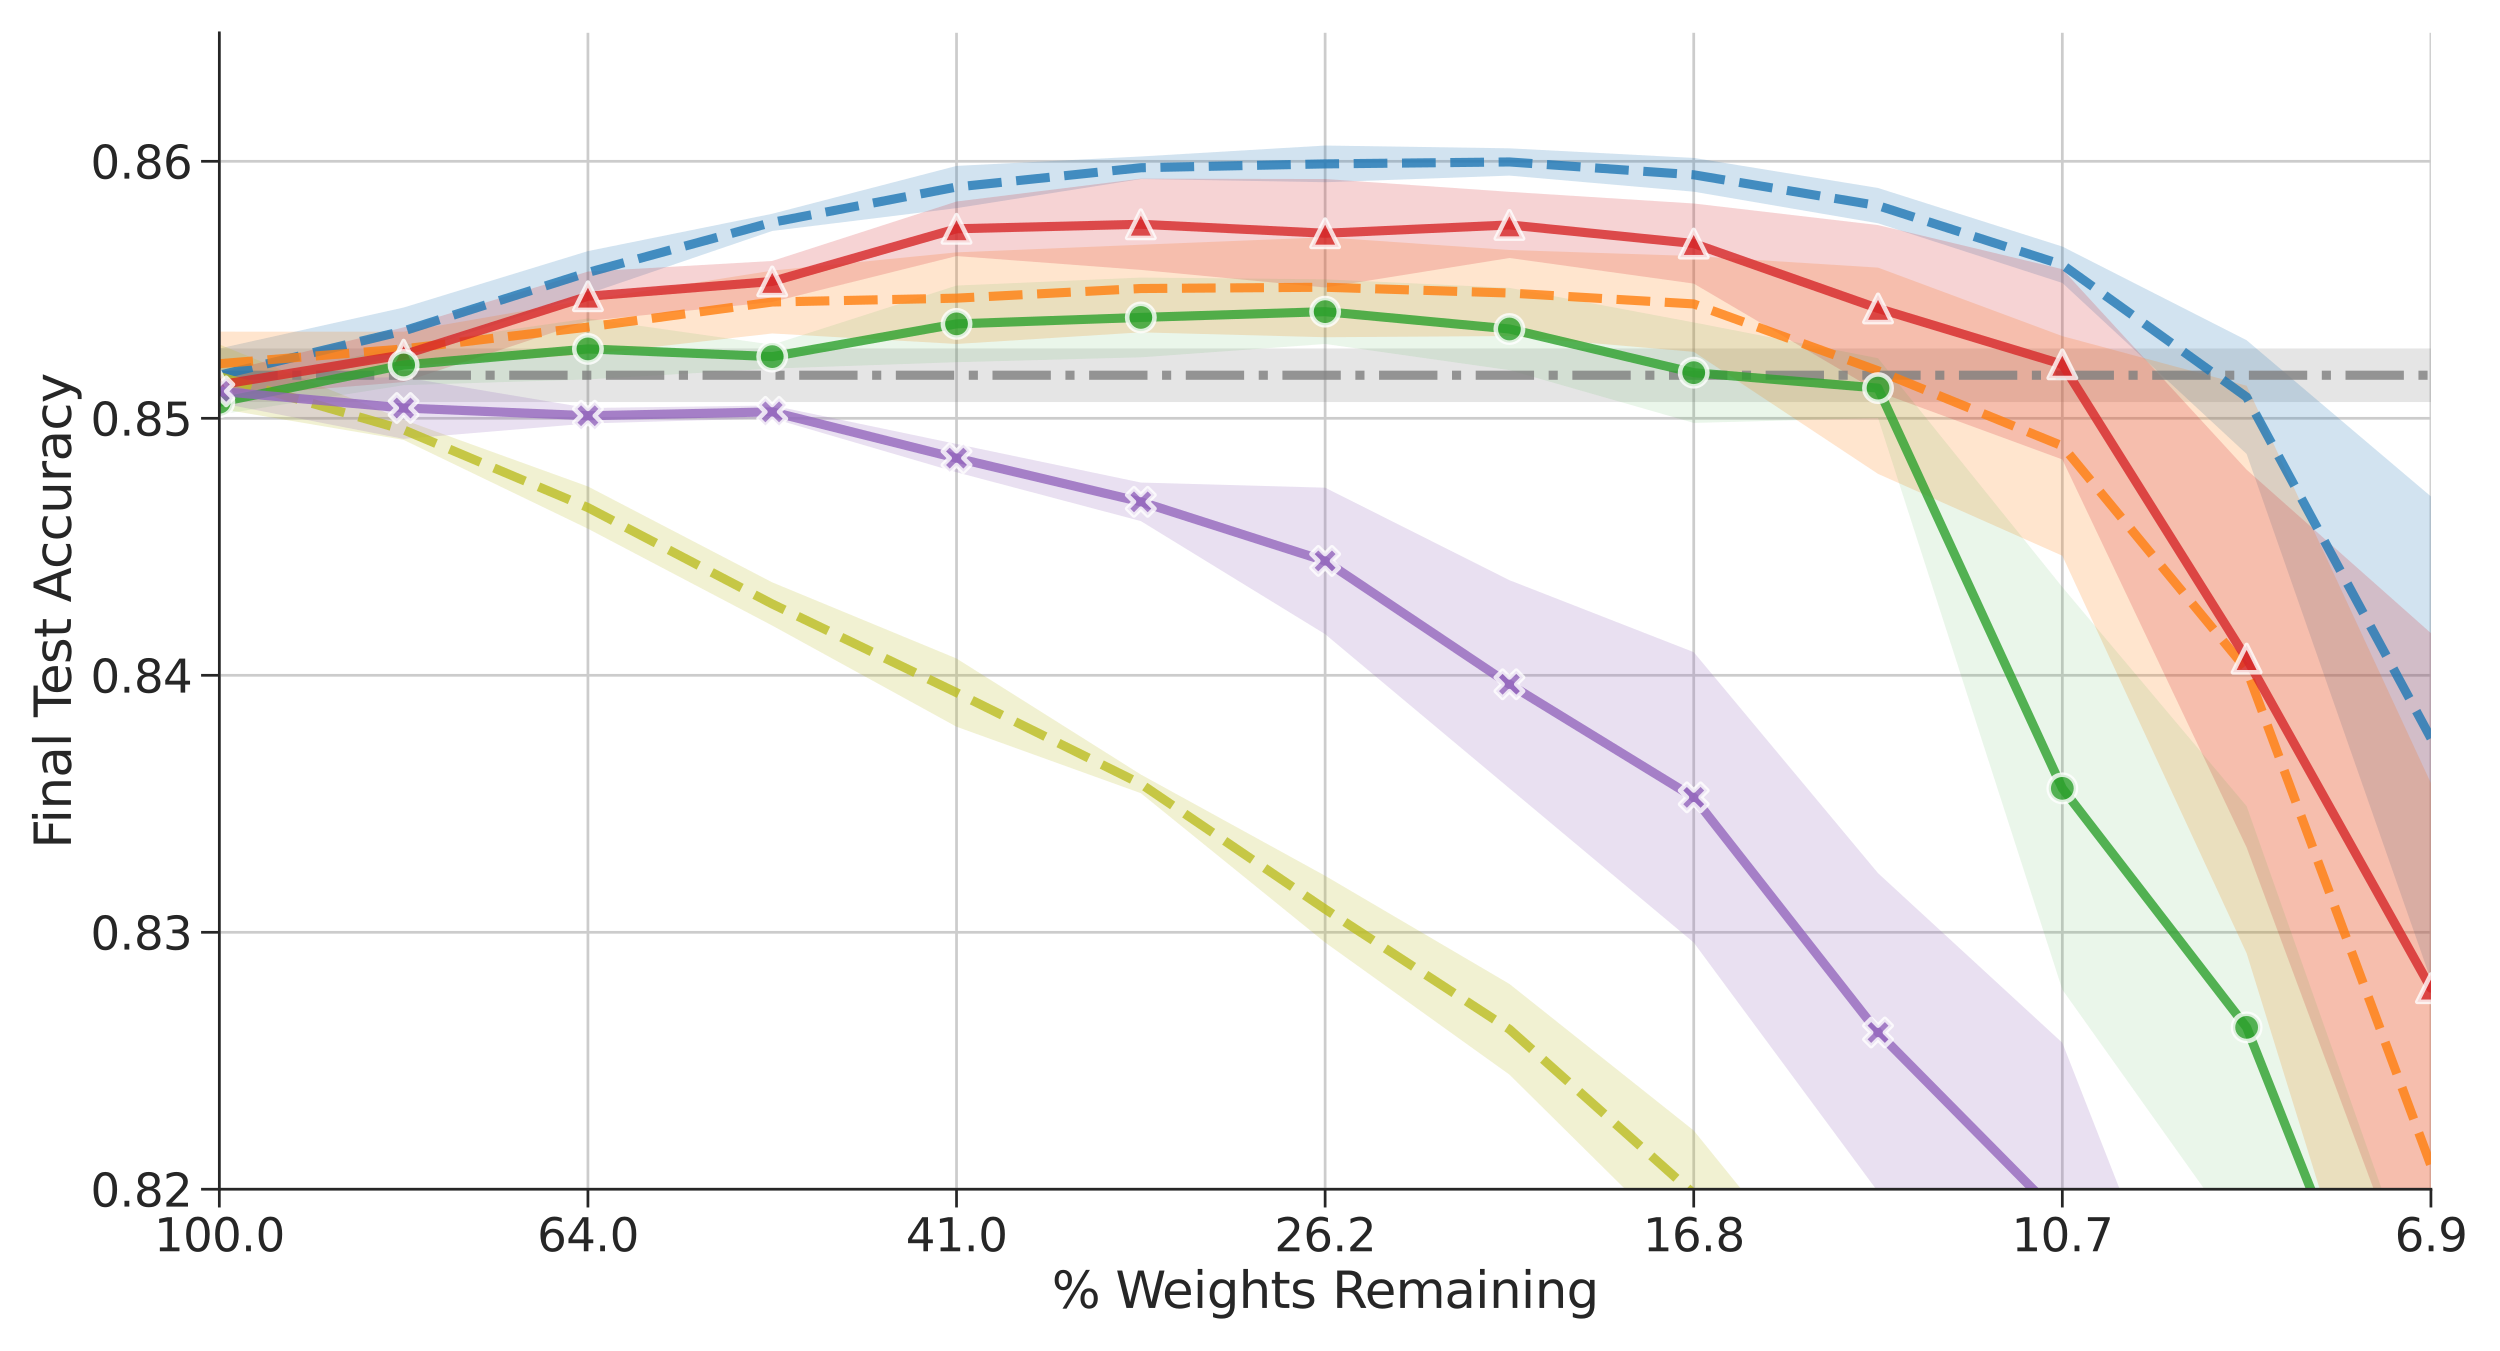 <?xml version="1.0" encoding="utf-8" standalone="no"?>
<!DOCTYPE svg PUBLIC "-//W3C//DTD SVG 1.1//EN"
  "http://www.w3.org/Graphics/SVG/1.1/DTD/svg11.dtd">
<svg xmlns:xlink="http://www.w3.org/1999/xlink" width="548.4pt" height="296.4pt" viewBox="0 0 548.4 296.4" xmlns="http://www.w3.org/2000/svg" version="1.1">
 <defs>
  <style type="text/css">*{stroke-linejoin: round; stroke-linecap: butt}</style>
 </defs>
 <g id="figure_1">
  <g id="patch_1">
   <path d="M 0 296.4 
L 548.4 296.4 
L 548.4 0 
L 0 0 
z
" style="fill: #ffffff"/>
  </g>
  <g id="axes_1">
   <g id="patch_2">
    <path d="M 48.112 260.875 
L 533.248 260.875 
L 533.248 7.2 
L 48.112 7.2 
z
" style="fill: #ffffff"/>
   </g>
   <g id="matplotlib.axis_1">
    <g id="xtick_1">
     <g id="line2d_1">
      <path d="M 48.112 260.875 
L 48.112 7.2 
" clip-path="url(#p6ad14b5f3e)" style="fill: none; stroke: #cccccc; stroke-width: 0.6; stroke-linecap: round"/>
     </g>
     <g id="line2d_2">
      <defs>
       <path id="m09f4f867a1" d="M 0 0 
L 0 4 
" style="stroke: #262626; stroke-width: 0.6"/>
      </defs>
      <g>
       <use xlink:href="#m09f4f867a1" x="48.112" y="260.875" style="fill: #262626; stroke: #262626; stroke-width: 0.6"/>
      </g>
     </g>
     <g id="text_1">
      <!-- 100.0 -->
      <g style="fill: #262626" transform="translate(33.797 274.474)scale(0.1 -0.1)">
       <defs>
        <path id="DejaVuSans-31" d="M 794 531 
L 1825 531 
L 1825 4091 
L 703 3866 
L 703 4441 
L 1819 4666 
L 2450 4666 
L 2450 531 
L 3481 531 
L 3481 0 
L 794 0 
L 794 531 
z
" transform="scale(0.016)"/>
        <path id="DejaVuSans-30" d="M 2034 4250 
Q 1547 4250 1301 3770 
Q 1056 3291 1056 2328 
Q 1056 1369 1301 889 
Q 1547 409 2034 409 
Q 2525 409 2770 889 
Q 3016 1369 3016 2328 
Q 3016 3291 2770 3770 
Q 2525 4250 2034 4250 
z
M 2034 4750 
Q 2819 4750 3233 4129 
Q 3647 3509 3647 2328 
Q 3647 1150 3233 529 
Q 2819 -91 2034 -91 
Q 1250 -91 836 529 
Q 422 1150 422 2328 
Q 422 3509 836 4129 
Q 1250 4750 2034 4750 
z
" transform="scale(0.016)"/>
        <path id="DejaVuSans-2e" d="M 684 794 
L 1344 794 
L 1344 0 
L 684 0 
L 684 794 
z
" transform="scale(0.016)"/>
       </defs>
       <use xlink:href="#DejaVuSans-31"/>
       <use xlink:href="#DejaVuSans-30" x="63.623"/>
       <use xlink:href="#DejaVuSans-30" x="127.246"/>
       <use xlink:href="#DejaVuSans-2e" x="190.869"/>
       <use xlink:href="#DejaVuSans-30" x="222.656"/>
      </g>
     </g>
    </g>
    <g id="xtick_2">
     <g id="line2d_3">
      <path d="M 128.968 260.875 
L 128.968 7.2 
" clip-path="url(#p6ad14b5f3e)" style="fill: none; stroke: #cccccc; stroke-width: 0.6; stroke-linecap: round"/>
     </g>
     <g id="line2d_4">
      <g>
       <use xlink:href="#m09f4f867a1" x="128.968" y="260.875" style="fill: #262626; stroke: #262626; stroke-width: 0.6"/>
      </g>
     </g>
     <g id="text_2">
      <!-- 64.0 -->
      <g style="fill: #262626" transform="translate(117.835 274.474)scale(0.1 -0.1)">
       <defs>
        <path id="DejaVuSans-36" d="M 2113 2584 
Q 1688 2584 1439 2293 
Q 1191 2003 1191 1497 
Q 1191 994 1439 701 
Q 1688 409 2113 409 
Q 2538 409 2786 701 
Q 3034 994 3034 1497 
Q 3034 2003 2786 2293 
Q 2538 2584 2113 2584 
z
M 3366 4563 
L 3366 3988 
Q 3128 4100 2886 4159 
Q 2644 4219 2406 4219 
Q 1781 4219 1451 3797 
Q 1122 3375 1075 2522 
Q 1259 2794 1537 2939 
Q 1816 3084 2150 3084 
Q 2853 3084 3261 2657 
Q 3669 2231 3669 1497 
Q 3669 778 3244 343 
Q 2819 -91 2113 -91 
Q 1303 -91 875 529 
Q 447 1150 447 2328 
Q 447 3434 972 4092 
Q 1497 4750 2381 4750 
Q 2619 4750 2861 4703 
Q 3103 4656 3366 4563 
z
" transform="scale(0.016)"/>
        <path id="DejaVuSans-34" d="M 2419 4116 
L 825 1625 
L 2419 1625 
L 2419 4116 
z
M 2253 4666 
L 3047 4666 
L 3047 1625 
L 3713 1625 
L 3713 1100 
L 3047 1100 
L 3047 0 
L 2419 0 
L 2419 1100 
L 313 1100 
L 313 1709 
L 2253 4666 
z
" transform="scale(0.016)"/>
       </defs>
       <use xlink:href="#DejaVuSans-36"/>
       <use xlink:href="#DejaVuSans-34" x="63.623"/>
       <use xlink:href="#DejaVuSans-2e" x="127.246"/>
       <use xlink:href="#DejaVuSans-30" x="159.033"/>
      </g>
     </g>
    </g>
    <g id="xtick_3">
     <g id="line2d_5">
      <path d="M 209.824 260.875 
L 209.824 7.2 
" clip-path="url(#p6ad14b5f3e)" style="fill: none; stroke: #cccccc; stroke-width: 0.6; stroke-linecap: round"/>
     </g>
     <g id="line2d_6">
      <g>
       <use xlink:href="#m09f4f867a1" x="209.824" y="260.875" style="fill: #262626; stroke: #262626; stroke-width: 0.6"/>
      </g>
     </g>
     <g id="text_3">
      <!-- 41.0 -->
      <g style="fill: #262626" transform="translate(198.691 274.474)scale(0.1 -0.1)">
       <use xlink:href="#DejaVuSans-34"/>
       <use xlink:href="#DejaVuSans-31" x="63.623"/>
       <use xlink:href="#DejaVuSans-2e" x="127.246"/>
       <use xlink:href="#DejaVuSans-30" x="159.033"/>
      </g>
     </g>
    </g>
    <g id="xtick_4">
     <g id="line2d_7">
      <path d="M 290.68 260.875 
L 290.68 7.2 
" clip-path="url(#p6ad14b5f3e)" style="fill: none; stroke: #cccccc; stroke-width: 0.6; stroke-linecap: round"/>
     </g>
     <g id="line2d_8">
      <g>
       <use xlink:href="#m09f4f867a1" x="290.68" y="260.875" style="fill: #262626; stroke: #262626; stroke-width: 0.6"/>
      </g>
     </g>
     <g id="text_4">
      <!-- 26.2 -->
      <g style="fill: #262626" transform="translate(279.547 274.474)scale(0.1 -0.1)">
       <defs>
        <path id="DejaVuSans-32" d="M 1228 531 
L 3431 531 
L 3431 0 
L 469 0 
L 469 531 
Q 828 903 1448 1529 
Q 2069 2156 2228 2338 
Q 2531 2678 2651 2914 
Q 2772 3150 2772 3378 
Q 2772 3750 2511 3984 
Q 2250 4219 1831 4219 
Q 1534 4219 1204 4116 
Q 875 4013 500 3803 
L 500 4441 
Q 881 4594 1212 4672 
Q 1544 4750 1819 4750 
Q 2544 4750 2975 4387 
Q 3406 4025 3406 3419 
Q 3406 3131 3298 2873 
Q 3191 2616 2906 2266 
Q 2828 2175 2409 1742 
Q 1991 1309 1228 531 
z
" transform="scale(0.016)"/>
       </defs>
       <use xlink:href="#DejaVuSans-32"/>
       <use xlink:href="#DejaVuSans-36" x="63.623"/>
       <use xlink:href="#DejaVuSans-2e" x="127.246"/>
       <use xlink:href="#DejaVuSans-32" x="159.033"/>
      </g>
     </g>
    </g>
    <g id="xtick_5">
     <g id="line2d_9">
      <path d="M 371.536 260.875 
L 371.536 7.2 
" clip-path="url(#p6ad14b5f3e)" style="fill: none; stroke: #cccccc; stroke-width: 0.6; stroke-linecap: round"/>
     </g>
     <g id="line2d_10">
      <g>
       <use xlink:href="#m09f4f867a1" x="371.536" y="260.875" style="fill: #262626; stroke: #262626; stroke-width: 0.6"/>
      </g>
     </g>
     <g id="text_5">
      <!-- 16.8 -->
      <g style="fill: #262626" transform="translate(360.403 274.474)scale(0.1 -0.1)">
       <defs>
        <path id="DejaVuSans-38" d="M 2034 2216 
Q 1584 2216 1326 1975 
Q 1069 1734 1069 1313 
Q 1069 891 1326 650 
Q 1584 409 2034 409 
Q 2484 409 2743 651 
Q 3003 894 3003 1313 
Q 3003 1734 2745 1975 
Q 2488 2216 2034 2216 
z
M 1403 2484 
Q 997 2584 770 2862 
Q 544 3141 544 3541 
Q 544 4100 942 4425 
Q 1341 4750 2034 4750 
Q 2731 4750 3128 4425 
Q 3525 4100 3525 3541 
Q 3525 3141 3298 2862 
Q 3072 2584 2669 2484 
Q 3125 2378 3379 2068 
Q 3634 1759 3634 1313 
Q 3634 634 3220 271 
Q 2806 -91 2034 -91 
Q 1263 -91 848 271 
Q 434 634 434 1313 
Q 434 1759 690 2068 
Q 947 2378 1403 2484 
z
M 1172 3481 
Q 1172 3119 1398 2916 
Q 1625 2713 2034 2713 
Q 2441 2713 2670 2916 
Q 2900 3119 2900 3481 
Q 2900 3844 2670 4047 
Q 2441 4250 2034 4250 
Q 1625 4250 1398 4047 
Q 1172 3844 1172 3481 
z
" transform="scale(0.016)"/>
       </defs>
       <use xlink:href="#DejaVuSans-31"/>
       <use xlink:href="#DejaVuSans-36" x="63.623"/>
       <use xlink:href="#DejaVuSans-2e" x="127.246"/>
       <use xlink:href="#DejaVuSans-38" x="159.033"/>
      </g>
     </g>
    </g>
    <g id="xtick_6">
     <g id="line2d_11">
      <path d="M 452.392 260.875 
L 452.392 7.2 
" clip-path="url(#p6ad14b5f3e)" style="fill: none; stroke: #cccccc; stroke-width: 0.6; stroke-linecap: round"/>
     </g>
     <g id="line2d_12">
      <g>
       <use xlink:href="#m09f4f867a1" x="452.392" y="260.875" style="fill: #262626; stroke: #262626; stroke-width: 0.6"/>
      </g>
     </g>
     <g id="text_6">
      <!-- 10.7 -->
      <g style="fill: #262626" transform="translate(441.259 274.474)scale(0.1 -0.1)">
       <defs>
        <path id="DejaVuSans-37" d="M 525 4666 
L 3525 4666 
L 3525 4397 
L 1831 0 
L 1172 0 
L 2766 4134 
L 525 4134 
L 525 4666 
z
" transform="scale(0.016)"/>
       </defs>
       <use xlink:href="#DejaVuSans-31"/>
       <use xlink:href="#DejaVuSans-30" x="63.623"/>
       <use xlink:href="#DejaVuSans-2e" x="127.246"/>
       <use xlink:href="#DejaVuSans-37" x="159.033"/>
      </g>
     </g>
    </g>
    <g id="xtick_7">
     <g id="line2d_13">
      <path d="M 533.248 260.875 
L 533.248 7.2 
" clip-path="url(#p6ad14b5f3e)" style="fill: none; stroke: #cccccc; stroke-width: 0.6; stroke-linecap: round"/>
     </g>
     <g id="line2d_14">
      <g>
       <use xlink:href="#m09f4f867a1" x="533.248" y="260.875" style="fill: #262626; stroke: #262626; stroke-width: 0.6"/>
      </g>
     </g>
     <g id="text_7">
      <!-- 6.9 -->
      <g style="fill: #262626" transform="translate(525.296 274.474)scale(0.1 -0.1)">
       <defs>
        <path id="DejaVuSans-39" d="M 703 97 
L 703 672 
Q 941 559 1184 500 
Q 1428 441 1663 441 
Q 2288 441 2617 861 
Q 2947 1281 2994 2138 
Q 2813 1869 2534 1725 
Q 2256 1581 1919 1581 
Q 1219 1581 811 2004 
Q 403 2428 403 3163 
Q 403 3881 828 4315 
Q 1253 4750 1959 4750 
Q 2769 4750 3195 4129 
Q 3622 3509 3622 2328 
Q 3622 1225 3098 567 
Q 2575 -91 1691 -91 
Q 1453 -91 1209 -44 
Q 966 3 703 97 
z
M 1959 2075 
Q 2384 2075 2632 2365 
Q 2881 2656 2881 3163 
Q 2881 3666 2632 3958 
Q 2384 4250 1959 4250 
Q 1534 4250 1286 3958 
Q 1038 3666 1038 3163 
Q 1038 2656 1286 2365 
Q 1534 2075 1959 2075 
z
" transform="scale(0.016)"/>
       </defs>
       <use xlink:href="#DejaVuSans-36"/>
       <use xlink:href="#DejaVuSans-2e" x="63.623"/>
       <use xlink:href="#DejaVuSans-39" x="95.41"/>
      </g>
     </g>
    </g>
    <g id="text_8">
     <!-- % Weights Remaining -->
     <g style="fill: #262626" transform="translate(230.727 286.912)scale(0.11 -0.11)">
      <defs>
       <path id="DejaVuSans-25" d="M 4653 2053 
Q 4381 2053 4226 1822 
Q 4072 1591 4072 1178 
Q 4072 772 4226 539 
Q 4381 306 4653 306 
Q 4919 306 5073 539 
Q 5228 772 5228 1178 
Q 5228 1588 5073 1820 
Q 4919 2053 4653 2053 
z
M 4653 2450 
Q 5147 2450 5437 2106 
Q 5728 1763 5728 1178 
Q 5728 594 5436 251 
Q 5144 -91 4653 -91 
Q 4153 -91 3862 251 
Q 3572 594 3572 1178 
Q 3572 1766 3864 2108 
Q 4156 2450 4653 2450 
z
M 1428 4353 
Q 1159 4353 1004 4120 
Q 850 3888 850 3481 
Q 850 3069 1003 2837 
Q 1156 2606 1428 2606 
Q 1700 2606 1854 2837 
Q 2009 3069 2009 3481 
Q 2009 3884 1853 4118 
Q 1697 4353 1428 4353 
z
M 4250 4750 
L 4750 4750 
L 1831 -91 
L 1331 -91 
L 4250 4750 
z
M 1428 4750 
Q 1922 4750 2215 4408 
Q 2509 4066 2509 3481 
Q 2509 2891 2217 2550 
Q 1925 2209 1428 2209 
Q 931 2209 642 2551 
Q 353 2894 353 3481 
Q 353 4063 643 4406 
Q 934 4750 1428 4750 
z
" transform="scale(0.016)"/>
       <path id="DejaVuSans-20" transform="scale(0.016)"/>
       <path id="DejaVuSans-57" d="M 213 4666 
L 850 4666 
L 1831 722 
L 2809 4666 
L 3519 4666 
L 4500 722 
L 5478 4666 
L 6119 4666 
L 4947 0 
L 4153 0 
L 3169 4050 
L 2175 0 
L 1381 0 
L 213 4666 
z
" transform="scale(0.016)"/>
       <path id="DejaVuSans-65" d="M 3597 1894 
L 3597 1613 
L 953 1613 
Q 991 1019 1311 708 
Q 1631 397 2203 397 
Q 2534 397 2845 478 
Q 3156 559 3463 722 
L 3463 178 
Q 3153 47 2828 -22 
Q 2503 -91 2169 -91 
Q 1331 -91 842 396 
Q 353 884 353 1716 
Q 353 2575 817 3079 
Q 1281 3584 2069 3584 
Q 2775 3584 3186 3129 
Q 3597 2675 3597 1894 
z
M 3022 2063 
Q 3016 2534 2758 2815 
Q 2500 3097 2075 3097 
Q 1594 3097 1305 2825 
Q 1016 2553 972 2059 
L 3022 2063 
z
" transform="scale(0.016)"/>
       <path id="DejaVuSans-69" d="M 603 3500 
L 1178 3500 
L 1178 0 
L 603 0 
L 603 3500 
z
M 603 4863 
L 1178 4863 
L 1178 4134 
L 603 4134 
L 603 4863 
z
" transform="scale(0.016)"/>
       <path id="DejaVuSans-67" d="M 2906 1791 
Q 2906 2416 2648 2759 
Q 2391 3103 1925 3103 
Q 1463 3103 1205 2759 
Q 947 2416 947 1791 
Q 947 1169 1205 825 
Q 1463 481 1925 481 
Q 2391 481 2648 825 
Q 2906 1169 2906 1791 
z
M 3481 434 
Q 3481 -459 3084 -895 
Q 2688 -1331 1869 -1331 
Q 1566 -1331 1297 -1286 
Q 1028 -1241 775 -1147 
L 775 -588 
Q 1028 -725 1275 -790 
Q 1522 -856 1778 -856 
Q 2344 -856 2625 -561 
Q 2906 -266 2906 331 
L 2906 616 
Q 2728 306 2450 153 
Q 2172 0 1784 0 
Q 1141 0 747 490 
Q 353 981 353 1791 
Q 353 2603 747 3093 
Q 1141 3584 1784 3584 
Q 2172 3584 2450 3431 
Q 2728 3278 2906 2969 
L 2906 3500 
L 3481 3500 
L 3481 434 
z
" transform="scale(0.016)"/>
       <path id="DejaVuSans-68" d="M 3513 2113 
L 3513 0 
L 2938 0 
L 2938 2094 
Q 2938 2591 2744 2837 
Q 2550 3084 2163 3084 
Q 1697 3084 1428 2787 
Q 1159 2491 1159 1978 
L 1159 0 
L 581 0 
L 581 4863 
L 1159 4863 
L 1159 2956 
Q 1366 3272 1645 3428 
Q 1925 3584 2291 3584 
Q 2894 3584 3203 3211 
Q 3513 2838 3513 2113 
z
" transform="scale(0.016)"/>
       <path id="DejaVuSans-74" d="M 1172 4494 
L 1172 3500 
L 2356 3500 
L 2356 3053 
L 1172 3053 
L 1172 1153 
Q 1172 725 1289 603 
Q 1406 481 1766 481 
L 2356 481 
L 2356 0 
L 1766 0 
Q 1100 0 847 248 
Q 594 497 594 1153 
L 594 3053 
L 172 3053 
L 172 3500 
L 594 3500 
L 594 4494 
L 1172 4494 
z
" transform="scale(0.016)"/>
       <path id="DejaVuSans-73" d="M 2834 3397 
L 2834 2853 
Q 2591 2978 2328 3040 
Q 2066 3103 1784 3103 
Q 1356 3103 1142 2972 
Q 928 2841 928 2578 
Q 928 2378 1081 2264 
Q 1234 2150 1697 2047 
L 1894 2003 
Q 2506 1872 2764 1633 
Q 3022 1394 3022 966 
Q 3022 478 2636 193 
Q 2250 -91 1575 -91 
Q 1294 -91 989 -36 
Q 684 19 347 128 
L 347 722 
Q 666 556 975 473 
Q 1284 391 1588 391 
Q 1994 391 2212 530 
Q 2431 669 2431 922 
Q 2431 1156 2273 1281 
Q 2116 1406 1581 1522 
L 1381 1569 
Q 847 1681 609 1914 
Q 372 2147 372 2553 
Q 372 3047 722 3315 
Q 1072 3584 1716 3584 
Q 2034 3584 2315 3537 
Q 2597 3491 2834 3397 
z
" transform="scale(0.016)"/>
       <path id="DejaVuSans-52" d="M 2841 2188 
Q 3044 2119 3236 1894 
Q 3428 1669 3622 1275 
L 4263 0 
L 3584 0 
L 2988 1197 
Q 2756 1666 2539 1819 
Q 2322 1972 1947 1972 
L 1259 1972 
L 1259 0 
L 628 0 
L 628 4666 
L 2053 4666 
Q 2853 4666 3247 4331 
Q 3641 3997 3641 3322 
Q 3641 2881 3436 2590 
Q 3231 2300 2841 2188 
z
M 1259 4147 
L 1259 2491 
L 2053 2491 
Q 2509 2491 2742 2702 
Q 2975 2913 2975 3322 
Q 2975 3731 2742 3939 
Q 2509 4147 2053 4147 
L 1259 4147 
z
" transform="scale(0.016)"/>
       <path id="DejaVuSans-6d" d="M 3328 2828 
Q 3544 3216 3844 3400 
Q 4144 3584 4550 3584 
Q 5097 3584 5394 3201 
Q 5691 2819 5691 2113 
L 5691 0 
L 5113 0 
L 5113 2094 
Q 5113 2597 4934 2840 
Q 4756 3084 4391 3084 
Q 3944 3084 3684 2787 
Q 3425 2491 3425 1978 
L 3425 0 
L 2847 0 
L 2847 2094 
Q 2847 2600 2669 2842 
Q 2491 3084 2119 3084 
Q 1678 3084 1418 2786 
Q 1159 2488 1159 1978 
L 1159 0 
L 581 0 
L 581 3500 
L 1159 3500 
L 1159 2956 
Q 1356 3278 1631 3431 
Q 1906 3584 2284 3584 
Q 2666 3584 2933 3390 
Q 3200 3197 3328 2828 
z
" transform="scale(0.016)"/>
       <path id="DejaVuSans-61" d="M 2194 1759 
Q 1497 1759 1228 1600 
Q 959 1441 959 1056 
Q 959 750 1161 570 
Q 1363 391 1709 391 
Q 2188 391 2477 730 
Q 2766 1069 2766 1631 
L 2766 1759 
L 2194 1759 
z
M 3341 1997 
L 3341 0 
L 2766 0 
L 2766 531 
Q 2569 213 2275 61 
Q 1981 -91 1556 -91 
Q 1019 -91 701 211 
Q 384 513 384 1019 
Q 384 1609 779 1909 
Q 1175 2209 1959 2209 
L 2766 2209 
L 2766 2266 
Q 2766 2663 2505 2880 
Q 2244 3097 1772 3097 
Q 1472 3097 1187 3025 
Q 903 2953 641 2809 
L 641 3341 
Q 956 3463 1253 3523 
Q 1550 3584 1831 3584 
Q 2591 3584 2966 3190 
Q 3341 2797 3341 1997 
z
" transform="scale(0.016)"/>
       <path id="DejaVuSans-6e" d="M 3513 2113 
L 3513 0 
L 2938 0 
L 2938 2094 
Q 2938 2591 2744 2837 
Q 2550 3084 2163 3084 
Q 1697 3084 1428 2787 
Q 1159 2491 1159 1978 
L 1159 0 
L 581 0 
L 581 3500 
L 1159 3500 
L 1159 2956 
Q 1366 3272 1645 3428 
Q 1925 3584 2291 3584 
Q 2894 3584 3203 3211 
Q 3513 2838 3513 2113 
z
" transform="scale(0.016)"/>
      </defs>
      <use xlink:href="#DejaVuSans-25"/>
      <use xlink:href="#DejaVuSans-20" x="95.02"/>
      <use xlink:href="#DejaVuSans-57" x="126.807"/>
      <use xlink:href="#DejaVuSans-65" x="219.809"/>
      <use xlink:href="#DejaVuSans-69" x="281.332"/>
      <use xlink:href="#DejaVuSans-67" x="309.115"/>
      <use xlink:href="#DejaVuSans-68" x="372.592"/>
      <use xlink:href="#DejaVuSans-74" x="435.971"/>
      <use xlink:href="#DejaVuSans-73" x="475.18"/>
      <use xlink:href="#DejaVuSans-20" x="527.279"/>
      <use xlink:href="#DejaVuSans-52" x="559.066"/>
      <use xlink:href="#DejaVuSans-65" x="624.049"/>
      <use xlink:href="#DejaVuSans-6d" x="685.572"/>
      <use xlink:href="#DejaVuSans-61" x="782.984"/>
      <use xlink:href="#DejaVuSans-69" x="844.264"/>
      <use xlink:href="#DejaVuSans-6e" x="872.047"/>
      <use xlink:href="#DejaVuSans-69" x="935.426"/>
      <use xlink:href="#DejaVuSans-6e" x="963.209"/>
      <use xlink:href="#DejaVuSans-67" x="1026.588"/>
     </g>
    </g>
   </g>
   <g id="matplotlib.axis_2">
    <g id="ytick_1">
     <g id="line2d_15">
      <path d="M 48.112 260.875 
L 533.248 260.875 
" clip-path="url(#p6ad14b5f3e)" style="fill: none; stroke: #cccccc; stroke-width: 0.6; stroke-linecap: round"/>
     </g>
     <g id="line2d_16">
      <defs>
       <path id="mc2979b64dd" d="M 0 0 
L -4 0 
" style="stroke: #262626; stroke-width: 0.6"/>
      </defs>
      <g>
       <use xlink:href="#mc2979b64dd" x="48.112" y="260.875" style="fill: #262626; stroke: #262626; stroke-width: 0.6"/>
      </g>
     </g>
     <g id="text_9">
      <!-- 0.82 -->
      <g style="fill: #262626" transform="translate(19.846 264.675)scale(0.1 -0.1)">
       <use xlink:href="#DejaVuSans-30"/>
       <use xlink:href="#DejaVuSans-2e" x="63.623"/>
       <use xlink:href="#DejaVuSans-38" x="95.41"/>
       <use xlink:href="#DejaVuSans-32" x="159.033"/>
      </g>
     </g>
    </g>
    <g id="ytick_2">
     <g id="line2d_17">
      <path d="M 48.112 204.503 
L 533.248 204.503 
" clip-path="url(#p6ad14b5f3e)" style="fill: none; stroke: #cccccc; stroke-width: 0.6; stroke-linecap: round"/>
     </g>
     <g id="line2d_18">
      <g>
       <use xlink:href="#mc2979b64dd" x="48.112" y="204.503" style="fill: #262626; stroke: #262626; stroke-width: 0.6"/>
      </g>
     </g>
     <g id="text_10">
      <!-- 0.83 -->
      <g style="fill: #262626" transform="translate(19.846 208.302)scale(0.1 -0.1)">
       <defs>
        <path id="DejaVuSans-33" d="M 2597 2516 
Q 3050 2419 3304 2112 
Q 3559 1806 3559 1356 
Q 3559 666 3084 287 
Q 2609 -91 1734 -91 
Q 1441 -91 1130 -33 
Q 819 25 488 141 
L 488 750 
Q 750 597 1062 519 
Q 1375 441 1716 441 
Q 2309 441 2620 675 
Q 2931 909 2931 1356 
Q 2931 1769 2642 2001 
Q 2353 2234 1838 2234 
L 1294 2234 
L 1294 2753 
L 1863 2753 
Q 2328 2753 2575 2939 
Q 2822 3125 2822 3475 
Q 2822 3834 2567 4026 
Q 2313 4219 1838 4219 
Q 1578 4219 1281 4162 
Q 984 4106 628 3988 
L 628 4550 
Q 988 4650 1302 4700 
Q 1616 4750 1894 4750 
Q 2613 4750 3031 4423 
Q 3450 4097 3450 3541 
Q 3450 3153 3228 2886 
Q 3006 2619 2597 2516 
z
" transform="scale(0.016)"/>
       </defs>
       <use xlink:href="#DejaVuSans-30"/>
       <use xlink:href="#DejaVuSans-2e" x="63.623"/>
       <use xlink:href="#DejaVuSans-38" x="95.41"/>
       <use xlink:href="#DejaVuSans-33" x="159.033"/>
      </g>
     </g>
    </g>
    <g id="ytick_3">
     <g id="line2d_19">
      <path d="M 48.112 148.131 
L 533.248 148.131 
" clip-path="url(#p6ad14b5f3e)" style="fill: none; stroke: #cccccc; stroke-width: 0.6; stroke-linecap: round"/>
     </g>
     <g id="line2d_20">
      <g>
       <use xlink:href="#mc2979b64dd" x="48.112" y="148.131" style="fill: #262626; stroke: #262626; stroke-width: 0.6"/>
      </g>
     </g>
     <g id="text_11">
      <!-- 0.84 -->
      <g style="fill: #262626" transform="translate(19.846 151.93)scale(0.1 -0.1)">
       <use xlink:href="#DejaVuSans-30"/>
       <use xlink:href="#DejaVuSans-2e" x="63.623"/>
       <use xlink:href="#DejaVuSans-38" x="95.41"/>
       <use xlink:href="#DejaVuSans-34" x="159.033"/>
      </g>
     </g>
    </g>
    <g id="ytick_4">
     <g id="line2d_21">
      <path d="M 48.112 91.758 
L 533.248 91.758 
" clip-path="url(#p6ad14b5f3e)" style="fill: none; stroke: #cccccc; stroke-width: 0.6; stroke-linecap: round"/>
     </g>
     <g id="line2d_22">
      <g>
       <use xlink:href="#mc2979b64dd" x="48.112" y="91.758" style="fill: #262626; stroke: #262626; stroke-width: 0.6"/>
      </g>
     </g>
     <g id="text_12">
      <!-- 0.85 -->
      <g style="fill: #262626" transform="translate(19.846 95.558)scale(0.1 -0.1)">
       <defs>
        <path id="DejaVuSans-35" d="M 691 4666 
L 3169 4666 
L 3169 4134 
L 1269 4134 
L 1269 2991 
Q 1406 3038 1543 3061 
Q 1681 3084 1819 3084 
Q 2600 3084 3056 2656 
Q 3513 2228 3513 1497 
Q 3513 744 3044 326 
Q 2575 -91 1722 -91 
Q 1428 -91 1123 -41 
Q 819 9 494 109 
L 494 744 
Q 775 591 1075 516 
Q 1375 441 1709 441 
Q 2250 441 2565 725 
Q 2881 1009 2881 1497 
Q 2881 1984 2565 2268 
Q 2250 2553 1709 2553 
Q 1456 2553 1204 2497 
Q 953 2441 691 2322 
L 691 4666 
z
" transform="scale(0.016)"/>
       </defs>
       <use xlink:href="#DejaVuSans-30"/>
       <use xlink:href="#DejaVuSans-2e" x="63.623"/>
       <use xlink:href="#DejaVuSans-38" x="95.41"/>
       <use xlink:href="#DejaVuSans-35" x="159.033"/>
      </g>
     </g>
    </g>
    <g id="ytick_5">
     <g id="line2d_23">
      <path d="M 48.112 35.386 
L 533.248 35.386 
" clip-path="url(#p6ad14b5f3e)" style="fill: none; stroke: #cccccc; stroke-width: 0.6; stroke-linecap: round"/>
     </g>
     <g id="line2d_24">
      <g>
       <use xlink:href="#mc2979b64dd" x="48.112" y="35.386" style="fill: #262626; stroke: #262626; stroke-width: 0.6"/>
      </g>
     </g>
     <g id="text_13">
      <!-- 0.86 -->
      <g style="fill: #262626" transform="translate(19.846 39.185)scale(0.1 -0.1)">
       <use xlink:href="#DejaVuSans-30"/>
       <use xlink:href="#DejaVuSans-2e" x="63.623"/>
       <use xlink:href="#DejaVuSans-38" x="95.41"/>
       <use xlink:href="#DejaVuSans-36" x="159.033"/>
      </g>
     </g>
    </g>
    <g id="text_14">
     <!-- Final Test Accuracy -->
     <g style="fill: #262626" transform="translate(15.558 186.151)rotate(-90)scale(0.11 -0.11)">
      <defs>
       <path id="DejaVuSans-46" d="M 628 4666 
L 3309 4666 
L 3309 4134 
L 1259 4134 
L 1259 2759 
L 3109 2759 
L 3109 2228 
L 1259 2228 
L 1259 0 
L 628 0 
L 628 4666 
z
" transform="scale(0.016)"/>
       <path id="DejaVuSans-6c" d="M 603 4863 
L 1178 4863 
L 1178 0 
L 603 0 
L 603 4863 
z
" transform="scale(0.016)"/>
       <path id="DejaVuSans-54" d="M -19 4666 
L 3928 4666 
L 3928 4134 
L 2272 4134 
L 2272 0 
L 1638 0 
L 1638 4134 
L -19 4134 
L -19 4666 
z
" transform="scale(0.016)"/>
       <path id="DejaVuSans-41" d="M 2188 4044 
L 1331 1722 
L 3047 1722 
L 2188 4044 
z
M 1831 4666 
L 2547 4666 
L 4325 0 
L 3669 0 
L 3244 1197 
L 1141 1197 
L 716 0 
L 50 0 
L 1831 4666 
z
" transform="scale(0.016)"/>
       <path id="DejaVuSans-63" d="M 3122 3366 
L 3122 2828 
Q 2878 2963 2633 3030 
Q 2388 3097 2138 3097 
Q 1578 3097 1268 2742 
Q 959 2388 959 1747 
Q 959 1106 1268 751 
Q 1578 397 2138 397 
Q 2388 397 2633 464 
Q 2878 531 3122 666 
L 3122 134 
Q 2881 22 2623 -34 
Q 2366 -91 2075 -91 
Q 1284 -91 818 406 
Q 353 903 353 1747 
Q 353 2603 823 3093 
Q 1294 3584 2113 3584 
Q 2378 3584 2631 3529 
Q 2884 3475 3122 3366 
z
" transform="scale(0.016)"/>
       <path id="DejaVuSans-75" d="M 544 1381 
L 544 3500 
L 1119 3500 
L 1119 1403 
Q 1119 906 1312 657 
Q 1506 409 1894 409 
Q 2359 409 2629 706 
Q 2900 1003 2900 1516 
L 2900 3500 
L 3475 3500 
L 3475 0 
L 2900 0 
L 2900 538 
Q 2691 219 2414 64 
Q 2138 -91 1772 -91 
Q 1169 -91 856 284 
Q 544 659 544 1381 
z
M 1991 3584 
L 1991 3584 
z
" transform="scale(0.016)"/>
       <path id="DejaVuSans-72" d="M 2631 2963 
Q 2534 3019 2420 3045 
Q 2306 3072 2169 3072 
Q 1681 3072 1420 2755 
Q 1159 2438 1159 1844 
L 1159 0 
L 581 0 
L 581 3500 
L 1159 3500 
L 1159 2956 
Q 1341 3275 1631 3429 
Q 1922 3584 2338 3584 
Q 2397 3584 2469 3576 
Q 2541 3569 2628 3553 
L 2631 2963 
z
" transform="scale(0.016)"/>
       <path id="DejaVuSans-79" d="M 2059 -325 
Q 1816 -950 1584 -1140 
Q 1353 -1331 966 -1331 
L 506 -1331 
L 506 -850 
L 844 -850 
Q 1081 -850 1212 -737 
Q 1344 -625 1503 -206 
L 1606 56 
L 191 3500 
L 800 3500 
L 1894 763 
L 2988 3500 
L 3597 3500 
L 2059 -325 
z
" transform="scale(0.016)"/>
      </defs>
      <use xlink:href="#DejaVuSans-46"/>
      <use xlink:href="#DejaVuSans-69" x="50.27"/>
      <use xlink:href="#DejaVuSans-6e" x="78.053"/>
      <use xlink:href="#DejaVuSans-61" x="141.432"/>
      <use xlink:href="#DejaVuSans-6c" x="202.711"/>
      <use xlink:href="#DejaVuSans-20" x="230.494"/>
      <use xlink:href="#DejaVuSans-54" x="262.281"/>
      <use xlink:href="#DejaVuSans-65" x="306.365"/>
      <use xlink:href="#DejaVuSans-73" x="367.889"/>
      <use xlink:href="#DejaVuSans-74" x="419.988"/>
      <use xlink:href="#DejaVuSans-20" x="459.197"/>
      <use xlink:href="#DejaVuSans-41" x="490.984"/>
      <use xlink:href="#DejaVuSans-63" x="557.643"/>
      <use xlink:href="#DejaVuSans-63" x="612.623"/>
      <use xlink:href="#DejaVuSans-75" x="667.604"/>
      <use xlink:href="#DejaVuSans-72" x="730.982"/>
      <use xlink:href="#DejaVuSans-61" x="772.096"/>
      <use xlink:href="#DejaVuSans-63" x="833.375"/>
      <use xlink:href="#DejaVuSans-79" x="888.355"/>
     </g>
    </g>
   </g>
   <g id="PolyCollection_1">
    <defs>
     <path id="meb59592adf" d="M 48.112 -208.206 
L 48.112 -219.96 
L 533.248 -219.96 
L 533.248 -208.206 
L 533.248 -208.206 
L 48.112 -208.206 
z
"/>
    </defs>
    <g clip-path="url(#p6ad14b5f3e)">
     <use xlink:href="#meb59592adf" x="0" y="296.4" style="fill: #7f7f7f; fill-opacity: 0.2"/>
    </g>
   </g>
   <g id="PolyCollection_2">
    <defs>
     <path id="m57c2b86c88" d="M 48.112 -208.206 
L 48.112 -219.96 
L 88.54 -228.943 
L 128.968 -241.321 
L 169.396 -249.51 
L 209.824 -260.008 
L 250.252 -262.077 
L 290.68 -264.475 
L 331.108 -263.865 
L 371.536 -261.758 
L 411.964 -255.162 
L 452.392 -242.317 
L 492.82 -221.766 
L 533.248 -187.498 
L 533.248 -81.417 
L 533.248 -81.417 
L 492.82 -196.817 
L 452.392 -234.33 
L 411.964 -247.417 
L 371.536 -254.349 
L 331.108 -257.88 
L 290.68 -256.424 
L 250.252 -257.131 
L 209.824 -250.745 
L 169.396 -245.739 
L 128.968 -231.943 
L 88.54 -218.672 
L 48.112 -208.206 
z
"/>
    </defs>
    <g clip-path="url(#p6ad14b5f3e)">
     <use xlink:href="#m57c2b86c88" x="0" y="296.4" style="fill: #1f77b4; fill-opacity: 0.2"/>
    </g>
   </g>
   <g id="PolyCollection_3">
    <defs>
     <path id="mbe4e09d4bf" d="M 48.112 -209.586 
L 48.112 -223.654 
L 88.54 -223.643 
L 128.968 -230.652 
L 169.396 -237.046 
L 209.824 -241.043 
L 250.252 -242.721 
L 290.68 -244.358 
L 331.108 -241.559 
L 371.536 -240.232 
L 411.964 -237.694 
L 452.392 -222.671 
L 492.82 -211.788 
L 533.248 -124.602 
L 533.248 43.125 
L 533.248 43.125 
L 492.82 -87.287 
L 452.392 -174.491 
L 411.964 -192.445 
L 371.536 -219.222 
L 331.108 -222.686 
L 290.68 -222.424 
L 250.252 -223.497 
L 209.824 -220.947 
L 169.396 -223.253 
L 128.968 -218.654 
L 88.54 -216.08 
L 48.112 -209.586 
z
"/>
    </defs>
    <g clip-path="url(#p6ad14b5f3e)">
     <use xlink:href="#mbe4e09d4bf" x="0" y="296.4" style="fill: #ff7f0e; fill-opacity: 0.2"/>
    </g>
   </g>
   <g id="PolyCollection_4">
    <path d="M 48.112 89.643 
L 48.112 75.553 
L 88.54 92.094 
L 128.968 106.71 
L 169.396 127.748 
L 209.824 144.453 
L 250.252 169.901 
L 290.68 192.112 
L 331.108 215.839 
L 371.536 247.988 
L 411.964 297.896 
L 452.392 343.42 
L 492.82 396.349 
L 533.248 443.423 
L 533.248 472.371 
L 533.248 472.371 
L 492.82 405.009 
L 452.392 356.185 
L 411.964 311.796 
L 371.536 275.736 
L 331.108 235.728 
L 290.68 206.747 
L 250.252 173.995 
L 209.824 159.419 
L 169.396 137.227 
L 128.968 115.986 
L 88.54 96.497 
L 48.112 89.643 
z
" clip-path="url(#p6ad14b5f3e)" style="fill: #bcbd22; fill-opacity: 0.2"/>
   </g>
   <g id="PolyCollection_5">
    <defs>
     <path id="m14ab3dd719" d="M 48.112 -209.295 
L 48.112 -214.643 
L 88.54 -224.591 
L 128.968 -236.832 
L 169.396 -239.158 
L 209.824 -252.2 
L 250.252 -257.211 
L 290.68 -257.128 
L 331.108 -254.317 
L 371.536 -251.762 
L 411.964 -247.026 
L 452.392 -237.348 
L 492.82 -193.367 
L 533.248 -157.516 
L 533.248 -1.754 
L 533.248 -1.754 
L 492.82 -110.499 
L 452.392 -195.61 
L 411.964 -210.454 
L 371.536 -234.187 
L 331.108 -239.805 
L 290.68 -233.331 
L 250.252 -237.193 
L 209.824 -240.231 
L 169.396 -230.161 
L 128.968 -226.004 
L 88.54 -212.596 
L 48.112 -209.295 
z
"/>
    </defs>
    <g clip-path="url(#p6ad14b5f3e)">
     <use xlink:href="#m14ab3dd719" x="0" y="296.4" style="fill: #d62728; fill-opacity: 0.2"/>
    </g>
   </g>
   <g id="PolyCollection_6">
    <path d="M 48.112 90.95 
L 48.112 85.521 
L 88.54 75.634 
L 128.968 69.856 
L 169.396 75.615 
L 209.824 62.639 
L 250.252 60.887 
L 290.68 61.272 
L 331.108 63.146 
L 371.536 70.732 
L 411.964 78.58 
L 452.392 128.786 
L 492.82 176.838 
L 533.248 291.385 
L 533.248 363.405 
L 533.248 363.405 
L 492.82 273.884 
L 452.392 217.084 
L 411.964 91.689 
L 371.536 92.773 
L 331.108 81.192 
L 290.68 75.455 
L 250.252 78.378 
L 209.824 79.444 
L 169.396 80.843 
L 128.968 83.22 
L 88.54 84.489 
L 48.112 90.95 
z
" clip-path="url(#p6ad14b5f3e)" style="fill: #2ca02c; fill-opacity: 0.1"/>
   </g>
   <g id="PolyCollection_7">
    <path d="M 48.112 88.376 
L 48.112 83.303 
L 88.54 82.739 
L 128.968 89.504 
L 169.396 88.94 
L 209.824 97.396 
L 250.252 105.852 
L 290.68 106.979 
L 331.108 127.273 
L 371.536 143.057 
L 411.964 191.537 
L 452.392 228.743 
L 492.82 331.905 
L 533.248 401.806 
L 533.248 437.885 
L 533.248 437.885 
L 492.82 347.689 
L 452.392 305.973 
L 411.964 261.439 
L 371.536 206.758 
L 331.108 172.935 
L 290.68 139.111 
L 250.252 114.307 
L 209.824 103.597 
L 169.396 91.758 
L 128.968 92.886 
L 88.54 96.268 
L 48.112 88.376 
z
" clip-path="url(#p6ad14b5f3e)" style="fill: #9467bd; fill-opacity: 0.2"/>
   </g>
   <g id="line2d_25">
    <path d="M 48.112 82.316 
L 533.248 82.316 
" clip-path="url(#p6ad14b5f3e)" style="fill: none; stroke-dasharray: 12.8,3.2,2,3.2; stroke-dashoffset: 0; stroke: #7f7f7f; stroke-opacity: 0.8; stroke-width: 2"/>
   </g>
   <g id="line2d_26">
    <path d="M 48.112 82.316 
L 88.54 72.592 
L 128.968 59.767 
L 169.396 48.775 
L 209.824 41.023 
L 250.252 36.795 
L 290.68 35.95 
L 331.108 35.527 
L 371.536 38.346 
L 411.964 45.11 
L 452.392 58.076 
L 492.82 87.108 
L 533.248 161.942 
" clip-path="url(#p6ad14b5f3e)" style="fill: none; stroke-dasharray: 7.4,3.2; stroke-dashoffset: 0; stroke: #1f77b4; stroke-opacity: 0.8; stroke-width: 2"/>
   </g>
   <g id="line2d_27">
    <path d="M 48.112 79.779 
L 88.54 76.538 
L 128.968 71.746 
L 169.396 66.25 
L 209.824 65.404 
L 250.252 63.29 
L 290.68 63.009 
L 331.108 64.277 
L 371.536 66.673 
L 411.964 81.33 
L 452.392 97.819 
L 492.82 146.862 
L 533.248 255.661 
" clip-path="url(#p6ad14b5f3e)" style="fill: none; stroke-dasharray: 7.4,3.2; stroke-dashoffset: 0; stroke: #ff7f0e; stroke-opacity: 0.8; stroke-width: 2"/>
   </g>
   <g id="line2d_28">
    <path d="M 48.112 82.598 
L 88.54 94.295 
L 128.968 111.348 
L 169.396 132.487 
L 209.824 151.936 
L 250.252 171.948 
L 290.68 199.43 
L 331.108 225.784 
L 371.536 261.862 
L 404.96 297.4 
" clip-path="url(#p6ad14b5f3e)" style="fill: none; stroke-dasharray: 7.4,3.2; stroke-dashoffset: 0; stroke: #bcbd22; stroke-opacity: 0.8; stroke-width: 2"/>
   </g>
   <g id="line2d_29">
    <path d="M 48.112 84.43 
L 88.54 77.806 
L 128.968 64.982 
L 169.396 61.74 
L 209.824 50.184 
L 250.252 49.197 
L 290.68 51.17 
L 331.108 49.338 
L 371.536 53.425 
L 411.964 67.659 
L 452.392 79.92 
L 492.82 144.467 
L 533.248 216.764 
" clip-path="url(#p6ad14b5f3e)" style="fill: none; stroke: #d62728; stroke-opacity: 0.8; stroke-width: 2; stroke-linecap: round"/>
    <defs>
     <path id="mcfaa3cd8ef" d="M 0 -3 
L -3 3 
L 3 3 
z
" style="stroke: #ffffff; stroke-opacity: 0.8; stroke-linejoin: miter"/>
    </defs>
    <g clip-path="url(#p6ad14b5f3e)">
     <use xlink:href="#mcfaa3cd8ef" x="48.112" y="84.43" style="fill: #d62728; fill-opacity: 0.8; stroke: #ffffff; stroke-opacity: 0.8; stroke-linejoin: miter"/>
     <use xlink:href="#mcfaa3cd8ef" x="88.54" y="77.806" style="fill: #d62728; fill-opacity: 0.8; stroke: #ffffff; stroke-opacity: 0.8; stroke-linejoin: miter"/>
     <use xlink:href="#mcfaa3cd8ef" x="128.968" y="64.982" style="fill: #d62728; fill-opacity: 0.8; stroke: #ffffff; stroke-opacity: 0.8; stroke-linejoin: miter"/>
     <use xlink:href="#mcfaa3cd8ef" x="169.396" y="61.74" style="fill: #d62728; fill-opacity: 0.8; stroke: #ffffff; stroke-opacity: 0.8; stroke-linejoin: miter"/>
     <use xlink:href="#mcfaa3cd8ef" x="209.824" y="50.184" style="fill: #d62728; fill-opacity: 0.8; stroke: #ffffff; stroke-opacity: 0.8; stroke-linejoin: miter"/>
     <use xlink:href="#mcfaa3cd8ef" x="250.252" y="49.197" style="fill: #d62728; fill-opacity: 0.8; stroke: #ffffff; stroke-opacity: 0.8; stroke-linejoin: miter"/>
     <use xlink:href="#mcfaa3cd8ef" x="290.68" y="51.17" style="fill: #d62728; fill-opacity: 0.8; stroke: #ffffff; stroke-opacity: 0.8; stroke-linejoin: miter"/>
     <use xlink:href="#mcfaa3cd8ef" x="331.108" y="49.338" style="fill: #d62728; fill-opacity: 0.8; stroke: #ffffff; stroke-opacity: 0.8; stroke-linejoin: miter"/>
     <use xlink:href="#mcfaa3cd8ef" x="371.536" y="53.425" style="fill: #d62728; fill-opacity: 0.8; stroke: #ffffff; stroke-opacity: 0.8; stroke-linejoin: miter"/>
     <use xlink:href="#mcfaa3cd8ef" x="411.964" y="67.659" style="fill: #d62728; fill-opacity: 0.8; stroke: #ffffff; stroke-opacity: 0.8; stroke-linejoin: miter"/>
     <use xlink:href="#mcfaa3cd8ef" x="452.392" y="79.92" style="fill: #d62728; fill-opacity: 0.8; stroke: #ffffff; stroke-opacity: 0.8; stroke-linejoin: miter"/>
     <use xlink:href="#mcfaa3cd8ef" x="492.82" y="144.467" style="fill: #d62728; fill-opacity: 0.8; stroke: #ffffff; stroke-opacity: 0.8; stroke-linejoin: miter"/>
     <use xlink:href="#mcfaa3cd8ef" x="533.248" y="216.764" style="fill: #d62728; fill-opacity: 0.8; stroke: #ffffff; stroke-opacity: 0.8; stroke-linejoin: miter"/>
    </g>
   </g>
   <g id="line2d_30">
    <path d="M 48.112 88.235 
L 88.54 80.061 
L 128.968 76.538 
L 169.396 78.229 
L 209.824 71.042 
L 250.252 69.632 
L 290.68 68.364 
L 331.108 72.169 
L 371.536 81.752 
L 411.964 85.135 
L 452.392 172.935 
L 492.82 225.361 
L 521.363 297.4 
" clip-path="url(#p6ad14b5f3e)" style="fill: none; stroke: #2ca02c; stroke-opacity: 0.8; stroke-width: 2; stroke-linecap: round"/>
    <defs>
     <path id="m31c468cef3" d="M 0 3 
C 0.796 3 1.559 2.684 2.121 2.121 
C 2.684 1.559 3 0.796 3 0 
C 3 -0.796 2.684 -1.559 2.121 -2.121 
C 1.559 -2.684 0.796 -3 0 -3 
C -0.796 -3 -1.559 -2.684 -2.121 -2.121 
C -2.684 -1.559 -3 -0.796 -3 0 
C -3 0.796 -2.684 1.559 -2.121 2.121 
C -1.559 2.684 -0.796 3 0 3 
z
" style="stroke: #ffffff; stroke-opacity: 0.8"/>
    </defs>
    <g clip-path="url(#p6ad14b5f3e)">
     <use xlink:href="#m31c468cef3" x="48.112" y="88.235" style="fill: #2ca02c; fill-opacity: 0.8; stroke: #ffffff; stroke-opacity: 0.8"/>
     <use xlink:href="#m31c468cef3" x="88.54" y="80.061" style="fill: #2ca02c; fill-opacity: 0.8; stroke: #ffffff; stroke-opacity: 0.8"/>
     <use xlink:href="#m31c468cef3" x="128.968" y="76.538" style="fill: #2ca02c; fill-opacity: 0.8; stroke: #ffffff; stroke-opacity: 0.8"/>
     <use xlink:href="#m31c468cef3" x="169.396" y="78.229" style="fill: #2ca02c; fill-opacity: 0.8; stroke: #ffffff; stroke-opacity: 0.8"/>
     <use xlink:href="#m31c468cef3" x="209.824" y="71.042" style="fill: #2ca02c; fill-opacity: 0.8; stroke: #ffffff; stroke-opacity: 0.8"/>
     <use xlink:href="#m31c468cef3" x="250.252" y="69.632" style="fill: #2ca02c; fill-opacity: 0.8; stroke: #ffffff; stroke-opacity: 0.8"/>
     <use xlink:href="#m31c468cef3" x="290.68" y="68.364" style="fill: #2ca02c; fill-opacity: 0.8; stroke: #ffffff; stroke-opacity: 0.8"/>
     <use xlink:href="#m31c468cef3" x="331.108" y="72.169" style="fill: #2ca02c; fill-opacity: 0.8; stroke: #ffffff; stroke-opacity: 0.8"/>
     <use xlink:href="#m31c468cef3" x="371.536" y="81.752" style="fill: #2ca02c; fill-opacity: 0.8; stroke: #ffffff; stroke-opacity: 0.8"/>
     <use xlink:href="#m31c468cef3" x="411.964" y="85.135" style="fill: #2ca02c; fill-opacity: 0.8; stroke: #ffffff; stroke-opacity: 0.8"/>
     <use xlink:href="#m31c468cef3" x="452.392" y="172.935" style="fill: #2ca02c; fill-opacity: 0.8; stroke: #ffffff; stroke-opacity: 0.8"/>
     <use xlink:href="#m31c468cef3" x="492.82" y="225.361" style="fill: #2ca02c; fill-opacity: 0.8; stroke: #ffffff; stroke-opacity: 0.8"/>
     <use xlink:href="#m31c468cef3" x="533.248" y="327.395" style="fill: #2ca02c; fill-opacity: 0.8; stroke: #ffffff; stroke-opacity: 0.8"/>
    </g>
   </g>
   <g id="line2d_31">
    <path d="M 48.112 85.839 
L 88.54 89.504 
L 128.968 91.195 
L 169.396 90.349 
L 209.824 100.496 
L 250.252 110.079 
L 290.68 123.045 
L 331.108 150.104 
L 371.536 174.908 
L 411.964 226.488 
L 452.392 267.358 
L 469.158 297.4 
" clip-path="url(#p6ad14b5f3e)" style="fill: none; stroke: #9467bd; stroke-opacity: 0.8; stroke-width: 2; stroke-linecap: round"/>
    <defs>
     <path id="me0234cbdd2" d="M -1.5 3 
L 0 1.5 
L 1.5 3 
L 3 1.5 
L 1.5 0 
L 3 -1.5 
L 1.5 -3 
L 0 -1.5 
L -1.5 -3 
L -3 -1.5 
L -1.5 0 
L -3 1.5 
z
" style="stroke: #ffffff; stroke-opacity: 0.8; stroke-linejoin: miter"/>
    </defs>
    <g clip-path="url(#p6ad14b5f3e)">
     <use xlink:href="#me0234cbdd2" x="48.112" y="85.839" style="fill: #9467bd; fill-opacity: 0.8; stroke: #ffffff; stroke-opacity: 0.8; stroke-linejoin: miter"/>
     <use xlink:href="#me0234cbdd2" x="88.54" y="89.504" style="fill: #9467bd; fill-opacity: 0.8; stroke: #ffffff; stroke-opacity: 0.8; stroke-linejoin: miter"/>
     <use xlink:href="#me0234cbdd2" x="128.968" y="91.195" style="fill: #9467bd; fill-opacity: 0.8; stroke: #ffffff; stroke-opacity: 0.8; stroke-linejoin: miter"/>
     <use xlink:href="#me0234cbdd2" x="169.396" y="90.349" style="fill: #9467bd; fill-opacity: 0.8; stroke: #ffffff; stroke-opacity: 0.8; stroke-linejoin: miter"/>
     <use xlink:href="#me0234cbdd2" x="209.824" y="100.496" style="fill: #9467bd; fill-opacity: 0.8; stroke: #ffffff; stroke-opacity: 0.8; stroke-linejoin: miter"/>
     <use xlink:href="#me0234cbdd2" x="250.252" y="110.079" style="fill: #9467bd; fill-opacity: 0.8; stroke: #ffffff; stroke-opacity: 0.8; stroke-linejoin: miter"/>
     <use xlink:href="#me0234cbdd2" x="290.68" y="123.045" style="fill: #9467bd; fill-opacity: 0.8; stroke: #ffffff; stroke-opacity: 0.8; stroke-linejoin: miter"/>
     <use xlink:href="#me0234cbdd2" x="331.108" y="150.104" style="fill: #9467bd; fill-opacity: 0.8; stroke: #ffffff; stroke-opacity: 0.8; stroke-linejoin: miter"/>
     <use xlink:href="#me0234cbdd2" x="371.536" y="174.908" style="fill: #9467bd; fill-opacity: 0.8; stroke: #ffffff; stroke-opacity: 0.8; stroke-linejoin: miter"/>
     <use xlink:href="#me0234cbdd2" x="411.964" y="226.488" style="fill: #9467bd; fill-opacity: 0.8; stroke: #ffffff; stroke-opacity: 0.8; stroke-linejoin: miter"/>
     <use xlink:href="#me0234cbdd2" x="452.392" y="267.358" style="fill: #9467bd; fill-opacity: 0.8; stroke: #ffffff; stroke-opacity: 0.8; stroke-linejoin: miter"/>
     <use xlink:href="#me0234cbdd2" x="492.82" y="339.797" style="fill: #9467bd; fill-opacity: 0.8; stroke: #ffffff; stroke-opacity: 0.8; stroke-linejoin: miter"/>
     <use xlink:href="#me0234cbdd2" x="533.248" y="419.845" style="fill: #9467bd; fill-opacity: 0.8; stroke: #ffffff; stroke-opacity: 0.8; stroke-linejoin: miter"/>
    </g>
   </g>
   <g id="patch_3">
    <path d="M 48.112 260.875 
L 48.112 7.2 
" style="fill: none; stroke: #262626; stroke-width: 0.6; stroke-linejoin: miter; stroke-linecap: square"/>
   </g>
   <g id="patch_4">
    <path d="M 48.112 260.875 
L 533.248 260.875 
" style="fill: none; stroke: #262626; stroke-width: 0.6; stroke-linejoin: miter; stroke-linecap: square"/>
   </g>
  </g>
 </g>
 <defs>
  <clipPath id="p6ad14b5f3e">
   <rect x="48.112" y="7.2" width="485.136" height="253.675"/>
  </clipPath>
 </defs>
</svg>

